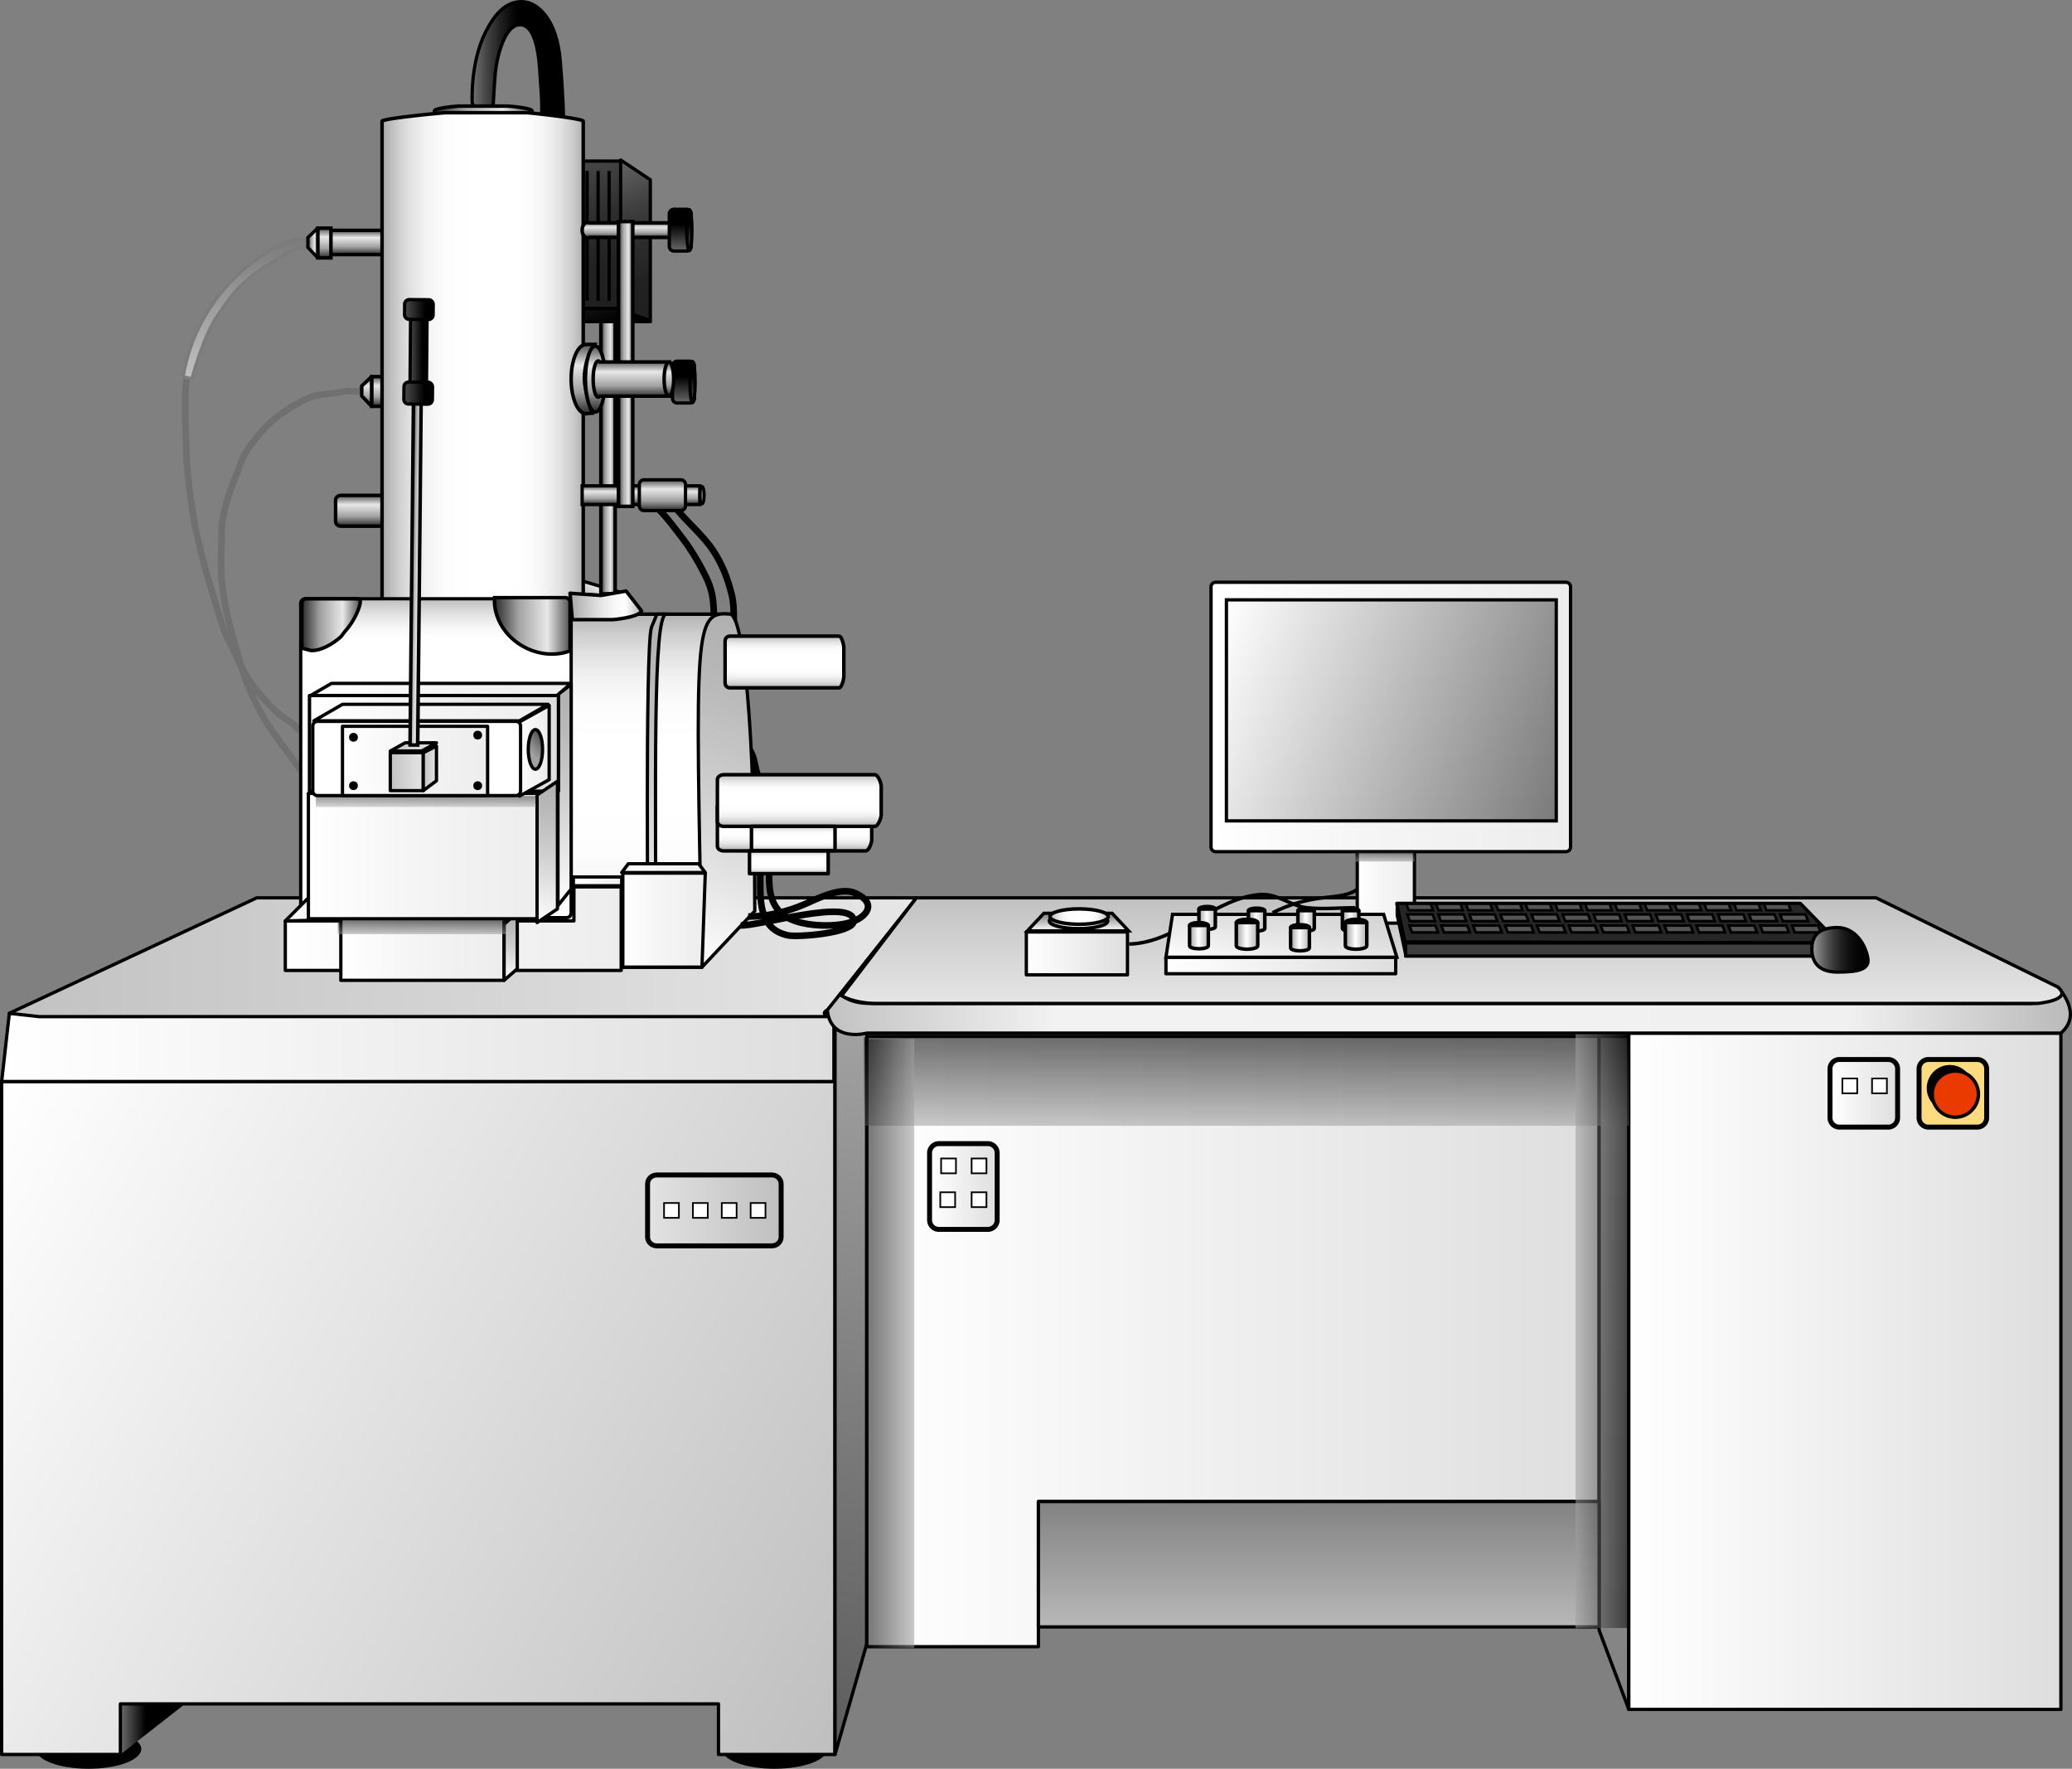 <svg xmlns="http://www.w3.org/2000/svg" width="541.071" height="461.797" viewBox="0 0 541.071 461.797" xml:space="preserve"><rect x="0" y="0" width="541.071" height="461.797" fill="#808080" stroke="none"/><path fill="none" stroke="#000" stroke-width="1.723" stroke-miterlimit="10" d="M193.94 179.58c-.001 6.52-1.43 10.959 1.959 16.399 1.303 2.093 1.148 4.41 2.06 6.569"/><linearGradient id="a" gradientUnits="userSpaceOnUse" x1="155.511" y1="167.96" x2="179.369" y2="167.96" gradientTransform="translate(-32.232 -151.595)"><stop offset="0" stop-color="#737373"/><stop offset=".171" stop-color="#414141"/><stop offset=".321" stop-color="#1e1e1e"/><stop offset=".443" stop-color="#080808"/><stop offset=".521"/></linearGradient><path fill="url(#a)" stroke="#000" stroke-width=".861" stroke-miterlimit="10" d="M123.308 26.844s-.573-10.335 3.445-18.374c2.297-4.593 5.168-8.04 9.474-8.04 4.307 0 9.187 4.88 10.048 15.217.86 10.336.86 14.929.86 14.929v1.723l-6.028-.861s.86 0 0-10.623c-.191-2.36-.287-14.067-5.168-14.355-4.31-.253-6.316 9.187-6.603 12.632-.287 3.445-.574 8.9-.574 8.9h-4.881z"/><path fill="none" stroke="#707070" stroke-width="1.723" stroke-linecap="round" stroke-linejoin="round" stroke-miterlimit="10" d="M78.235 200.824c-1.148-2.01-7.195-9.542-9.036-12.845-2.211-3.971-4.32-7.96-5.671-12.396-2.437-7.992-5.025-16.396-5.677-24.7-.274-3.497.008-7.123 0-10.635-.01-3.921.457-5.968 1.436-9.476.91-3.266 1.723-4.88 3.669-10.068 1.22-3.253 3.785-6.277 6.157-8.95 2.232-2.514 8.26-6.82 12.572-8.255 1.886-.628 5.549-.69 7.46-1.148 2.247-.541 3.158 0 4.594-.288"/><g transform="translate(-32.232 -151.595)"><linearGradient id="b" gradientUnits="userSpaceOnUse" x1="130.994" y1="257.678" x2="130.994" y2="249.926"><stop offset=".025" stop-color="#333"/><stop offset=".313" stop-color="#a1a1a1"/><stop offset=".699" stop-color="#e8e8e8"/><stop offset="1" stop-color="#525252"/></linearGradient><path fill="url(#b)" stroke="#000" stroke-width=".921" stroke-miterlimit="10" d="M129.271 249.926h3.445v7.752h-3.445z"/><linearGradient id="c" gradientUnits="userSpaceOnUse" x1="127.981" y1="257.678" x2="127.981" y2="249.926"><stop offset=".025" stop-color="#333"/><stop offset=".313" stop-color="#a1a1a1"/><stop offset=".699" stop-color="#e8e8e8"/><stop offset="1" stop-color="#525252"/></linearGradient><path fill="url(#c)" stroke="#000" stroke-width=".921" stroke-linecap="round" stroke-linejoin="round" stroke-miterlimit="10" d="m126.691 254.952 2.58 2.726v-7.752l-2.58 2.442z"/></g><linearGradient id="d" gradientUnits="userSpaceOnUse" x1="145.708" y1="181.669" x2="171.116" y2="181.669" gradientTransform="translate(-32.232 -151.595)"><stop offset=".025" stop-color="#333"/><stop offset=".313" stop-color="#a1a1a1"/><stop offset=".699" stop-color="#e8e8e8"/><stop offset="1" stop-color="#525252"/></linearGradient><path fill="url(#d)" stroke="#000" stroke-width=".922" stroke-linecap="round" stroke-linejoin="round" stroke-miterlimit="10" d="M138.884 31.222a1.22 1.22 0 0 1-1.221 1.22h-22.966a1.221 1.221 0 0 1-1.221-1.22v-2.295c0-.674 5.715-1.221 6.389-1.221h12.63c.675 0 6.39.547 6.39 1.22v2.296z"/><path fill="none" stroke="#707070" stroke-width="1.723" stroke-linecap="round" stroke-linejoin="round" stroke-miterlimit="10" d="M49.24 96.899c-1.575 3.7-.575 16.838-.575 20.894 0 4.702 1.558 16.412 2.584 21.022 2.018 9.059 2.809 11.299 5.743 21.01 2.549 8.433 2.325 5.9 5.74 13.729 1.466 3.358 5.166 8.322 9.84 12.625 2.013 1.853 3.999 2.33 5.376 4.314"/><linearGradient id="e" gradientUnits="userSpaceOnUse" x1="96.331" y1="250.502" x2="96.331" y2="213.608" gradientTransform="translate(-32.232 -151.595)"><stop offset=".025" stop-color="#bfbfbf"/><stop offset="1" stop-color="#7a7a7a"/></linearGradient><path fill="url(#e)" stroke="#7c7c7b" stroke-width=".861" stroke-linecap="round" stroke-linejoin="round" stroke-miterlimit="10" d="M80.392 62.015s-3.013-.144-7.033 1.866c-4.02 2.01-21.532 11.484-25.552 34.452l2.297.574s3.004-11.167 6.604-16.365c2.584-3.732 5.168-8.325 12.919-13.206 7.75-4.88 7.462-4.307 10.765-4.737z"/><g transform="translate(-32.232 -151.595)"><linearGradient id="f" gradientUnits="userSpaceOnUse" x1="126.831" y1="218.059" x2="126.831" y2="211.742"><stop offset=".025" stop-color="#333"/><stop offset=".313" stop-color="#a1a1a1"/><stop offset=".699" stop-color="#e8e8e8"/><stop offset="1" stop-color="#525252"/></linearGradient><path fill="url(#f)" stroke="#000" stroke-width=".921" stroke-miterlimit="10" d="M117.644 211.742h18.374v6.316h-18.374z"/><linearGradient id="g" gradientUnits="userSpaceOnUse" x1="116.926" y1="218.919" x2="116.926" y2="211.167"><stop offset=".025" stop-color="#333"/><stop offset=".313" stop-color="#a1a1a1"/><stop offset=".699" stop-color="#e8e8e8"/><stop offset="1" stop-color="#525252"/></linearGradient><path fill="url(#g)" stroke="#000" stroke-width=".921" stroke-miterlimit="10" d="M115.204 211.167h3.445v7.751h-3.445z"/><linearGradient id="h" gradientUnits="userSpaceOnUse" x1="112.624" y1="215.043" x2="115.204" y2="215.043"><stop offset=".025" stop-color="#333"/><stop offset=".313" stop-color="#a1a1a1"/><stop offset=".699" stop-color="#e8e8e8"/><stop offset="1" stop-color="#525252"/></linearGradient><path fill="url(#h)" stroke="#000" stroke-width=".861" stroke-linecap="round" stroke-linejoin="round" stroke-miterlimit="10" d="m112.624 216.194 2.58 2.725v-7.752l-2.58 2.443z"/></g><linearGradient id="i" gradientUnits="userSpaceOnUse" x1="126.76" y1="288.971" x2="126.76" y2="280.933" gradientTransform="translate(-32.232 -151.595)"><stop offset=".025" stop-color="#333"/><stop offset=".313" stop-color="#a1a1a1"/><stop offset=".699" stop-color="#e8e8e8"/><stop offset="1" stop-color="#525252"/></linearGradient><path fill="url(#i)" stroke="#000" stroke-width=".921" stroke-miterlimit="10" d="M101.418 136.155c0 .674-.625 1.22-1.396 1.22h-10.99c-.771 0-1.396-.545-1.396-1.22v-5.597c0-.675.625-1.221 1.396-1.221h10.99c.77 0 1.396.546 1.396 1.22z"/><path fill="none" stroke="#000" stroke-width="1.723" stroke-miterlimit="10" d="M171.54 132.496c2.398 2.298 4.808 5.597 6.898 8.319 1.795 2.339 3.462 5.14 4.873 7.758 3.057 5.677 3.044 7.769 3.159 14.642-.222-.362 2.39 8.73 2.296 8.326"/><path fill="none" stroke="#000" stroke-width="1.723" stroke-miterlimit="10" d="M176.134 132.21c3.023 3.982 7.427 7.382 10.262 11.778 2.267 3.515 3.63 7.067 4.666 11.206 1.03 4.125.153 8.175.933 12.028.93 4.597 1.938 8.336 1.938 12.933"/><linearGradient id="j" gradientUnits="userSpaceOnUse" x1="186.697" y1="308.944" x2="189.929" y2="303.346"><stop offset="0" stop-color="#b0b0b0"/><stop offset=".926" stop-color="#fff"/></linearGradient><path fill="url(#j)" stroke="#000" stroke-width=".861" stroke-linecap="round" stroke-linejoin="round" stroke-miterlimit="10" transform="translate(-32.232 -151.595)" d="m195.736 306.699-13.206-3.948.28 3.949 7.185.357z"/><linearGradient id="k" gradientUnits="userSpaceOnUse" x1="189.14" y1="269.662" x2="192.872" y2="269.662" gradientTransform="translate(-32.232 -151.595)"><stop offset=".025" stop-color="#333"/><stop offset=".313" stop-color="#a1a1a1"/><stop offset=".699" stop-color="#e8e8e8"/><stop offset="1" stop-color="#525252"/></linearGradient><path fill="url(#k)" stroke="#000" stroke-width=".928" stroke-miterlimit="10" d="M156.908 81.102h3.732v73.928h-3.732z"/><linearGradient id="l" gradientUnits="userSpaceOnUse" x1="164.474" y1="189.05" x2="181.934" y2="237.023" gradientTransform="translate(-32.232 -151.595)"><stop offset="0" stop-color="#666"/><stop offset=".081" stop-color="#5a5a5a"/><stop offset=".298" stop-color="#404040"/><stop offset=".52" stop-color="#2d2d2d"/><stop offset=".75" stop-color="#222"/><stop offset="1" stop-color="#1f1f1f"/></linearGradient><path fill="url(#l)" stroke="#000" stroke-width=".861" stroke-linecap="round" stroke-linejoin="round" stroke-miterlimit="10" d="M119.583 42.062h42.777V80.82h-42.777z"/><linearGradient id="m" gradientUnits="userSpaceOnUse" x1="190.577" y1="194.727" x2="204.955" y2="234.231"><stop offset="0" stop-color="#666"/><stop offset=".081" stop-color="#5a5a5a"/><stop offset=".298" stop-color="#404040"/><stop offset=".52" stop-color="#2d2d2d"/><stop offset=".75" stop-color="#222"/><stop offset="1" stop-color="#1f1f1f"/></linearGradient><path fill="url(#m)" stroke="#000" stroke-width=".861" stroke-linecap="round" stroke-linejoin="round" stroke-miterlimit="10" transform="translate(-32.232 -151.595)" d="m194.306 193.37 7.751 5.168v36.748l-7.751-2.583z"/><linearGradient id="n" gradientUnits="userSpaceOnUse" x1="173.445" y1="224.25" x2="180.43" y2="243.44"><stop offset="0" stop-color="#666"/><stop offset=".041" stop-color="#5d5d5d"/><stop offset=".221" stop-color="#3c3c3c"/><stop offset=".405" stop-color="#212121"/><stop offset=".593" stop-color="#0f0f0f"/><stop offset=".788" stop-color="#040404"/><stop offset="1"/></linearGradient><path fill="url(#n)" stroke="#000" stroke-width=".861" stroke-linecap="round" stroke-linejoin="round" stroke-miterlimit="10" transform="translate(-32.232 -151.595)" d="M151.816 232.123h41.917l8.326 3.445h-42.491z"/><path d="M158.63 44.64h.861v33.877h-.861zm-2.871 0h.861v33.877h-.861zm-2.871 0h.861v33.877h-.861z"/><ellipse fill="none" stroke="#000" stroke-width=".861" stroke-miterlimit="10" cx="176.973" cy="99.763" rx="1.436" ry="5.025"/><linearGradient id="o" gradientUnits="userSpaceOnUse" x1="197.149" y1="253.369" x2="197.149" y2="249.349" gradientTransform="translate(-32.232 -151.595)"><stop offset=".025" stop-color="#333"/><stop offset=".313" stop-color="#a1a1a1"/><stop offset=".699" stop-color="#e8e8e8"/><stop offset="1" stop-color="#525252"/></linearGradient><path fill="url(#o)" stroke="#000" stroke-width=".861" stroke-miterlimit="10" d="M176.974 97.869h-22.268a1.01 1.01 0 0 0-.458-.115c-.766 0-1.386.9-1.386 2.01 0 1.11.62 2.01 1.386 2.01.16 0 .314-.042.458-.115h22.268z"/><linearGradient id="p" gradientUnits="userSpaceOnUse" x1="210.713" y1="256.814" x2="210.713" y2="245.904" gradientTransform="translate(-32.232 -151.595)"><stop offset="0" stop-color="#696969"/><stop offset=".632"/></linearGradient><path fill="url(#p)" stroke="#000" stroke-width=".861" stroke-miterlimit="10" d="M175.61 103.998c0 .674.547 1.22 1.22 1.22h3.3a1.22 1.22 0 0 0 1.222-1.22V95.53c0-.674-.547-1.221-1.221-1.221h-3.3a1.22 1.22 0 0 0-1.221 1.22z"/><linearGradient id="q" gradientUnits="userSpaceOnUse" x1="213.081" y1="256.707" x2="213.081" y2="246.012" gradientTransform="translate(-32.232 -151.595)"><stop offset="0" stop-color="#696969"/><stop offset=".632"/></linearGradient><ellipse fill="url(#q)" stroke="#000" stroke-width=".861" stroke-miterlimit="10" cx="180.848" cy="99.764" rx=".685" ry="5.348"/><ellipse cx="202.261" cy="456.629" rx="13.781" ry="5.168"/><ellipse cx="23.112" cy="456.629" rx="13.781" ry="5.168"/><linearGradient id="r" gradientUnits="userSpaceOnUse" x1="60.511" y1="602.483" x2="82.044" y2="602.483"><stop offset="0" stop-color="#a1a1a1"/><stop offset=".454"/></linearGradient><path fill="url(#r)" transform="translate(-32.232 -151.595)" d="M60.511 595.306v13.779l3.158.575 18.374-14.354z"/><linearGradient id="s" gradientUnits="userSpaceOnUse" x1="131.999" y1="292.613" x2="184.538" y2="292.613" gradientTransform="translate(-32.232 -151.595)"><stop offset="0" stop-color="#a6a6a6"/><stop offset=".034" stop-color="#b9b9b9"/><stop offset=".092" stop-color="#d2d2d2"/><stop offset=".156" stop-color="#e6e6e6"/><stop offset=".229" stop-color="#f4f4f4"/><stop offset=".319" stop-color="#fdfdfd"/><stop offset=".472" stop-color="#fff"/><stop offset=".644" stop-color="#fff"/><stop offset=".743" stop-color="#fcfcfc"/><stop offset=".818" stop-color="#f2f2f2"/><stop offset=".886" stop-color="#e2e2e2"/><stop offset=".949" stop-color="#cbcbcb"/><stop offset="1" stop-color="#b3b3b3"/></linearGradient><path fill="url(#s)" stroke="#000" stroke-width=".922" stroke-linecap="round" stroke-linejoin="round" stroke-miterlimit="10" d="M152.306 251.302c0 .72-.585 1.307-1.307 1.307h-49.926a1.307 1.307 0 0 1-1.307-1.307V31.655c0-.721 15.87-2.228 16.59-2.228h21.2c.723 0 14.749 1.507 14.749 2.228v219.647z"/><linearGradient id="t" gradientUnits="userSpaceOnUse" x1="21.824" y1="452.729" x2="261.121" y2="590.887"><stop offset="0" stop-color="#fff"/><stop offset="1" stop-color="#bfbfbf"/></linearGradient><path fill="url(#t)" stroke="#000" stroke-width=".861" stroke-linecap="round" stroke-linejoin="round" stroke-miterlimit="10" transform="translate(-32.232 -151.595)" d="M63.669 609.66v-13.207h156.182v13.207h30.432V433.957H32.663V609.66z"/><linearGradient id="u" gradientUnits="userSpaceOnUse" x1="235.664" y1="607.081" x2="268.27" y2="422.165"><stop offset="0" stop-color="#5c5c5c"/><stop offset="1" stop-color="#a1a1a1"/></linearGradient><path fill="url(#u)" stroke="#000" stroke-width=".861" stroke-linecap="round" stroke-linejoin="round" stroke-miterlimit="10" transform="translate(-32.232 -151.595)" d="M258.609 420.462v160.202l-8.326 28.996V420.462z"/><linearGradient id="v" gradientUnits="userSpaceOnUse" x1="258.609" y1="501.855" x2="449.816" y2="501.855"><stop offset="0" stop-color="#fff"/><stop offset="1" stop-color="#dedede"/></linearGradient><path fill="url(#v)" stroke="#000" stroke-width=".861" stroke-linecap="round" stroke-linejoin="round" stroke-miterlimit="10" transform="translate(-32.232 -151.595)" d="M449.816 422.185v121.443h-146.42v37.897h-44.787v-159.34z"/><linearGradient id="w" gradientUnits="userSpaceOnUse" x1="438.785" y1="594.579" x2="468.832" y2="424.172"><stop offset="0" stop-color="#828282"/><stop offset="1" stop-color="#a1a1a1"/></linearGradient><path fill="url(#w)" stroke="#000" stroke-width=".861" stroke-linecap="round" stroke-linejoin="round" stroke-miterlimit="10" transform="translate(-32.232 -151.595)" d="M449.816 422.185v155.033l7.752 20.672V422.185z"/><linearGradient id="x" gradientUnits="userSpaceOnUse" x1="376.606" y1="576.357" x2="376.606" y2="543.628" gradientTransform="translate(-32.232 -151.595)"><stop offset="0" stop-color="#b8b8b8"/><stop offset="1" stop-color="#828282"/></linearGradient><path fill="url(#x)" stroke="#000" stroke-width=".861" stroke-linecap="round" stroke-linejoin="round" stroke-miterlimit="10" d="M271.164 392.033h146.42v32.729h-146.42z"/><linearGradient id="y" gradientUnits="userSpaceOnUse" x1="457.568" y1="509.607" x2="570.398" y2="509.607" gradientTransform="translate(-32.232 -151.595)"><stop offset="0" stop-color="#fff"/><stop offset="1" stop-color="#dedede"/></linearGradient><path fill="url(#y)" stroke="#000" stroke-width=".861" stroke-linecap="round" stroke-linejoin="round" stroke-miterlimit="10" d="M425.336 269.728h112.83v176.567h-112.83z"/><linearGradient id="z" gradientUnits="userSpaceOnUse" x1="32.663" y1="425.056" x2="249.996" y2="425.056"><stop offset="0" stop-color="#fff"/><stop offset="1" stop-color="#dedede"/></linearGradient><path fill="url(#z)" stroke="#000" stroke-width=".861" stroke-linecap="round" stroke-linejoin="round" stroke-miterlimit="10" transform="translate(-32.232 -151.595)" d="M249.996 416.156v17.801H32.663l2.009-17.801z"/><linearGradient id="A" gradientUnits="userSpaceOnUse" x1="34.672" y1="401.514" x2="271.529" y2="401.514" gradientTransform="translate(-32.232 -151.595)"><stop offset="0" stop-color="#c2c2c2"/><stop offset="1" stop-color="#e6e6e6"/></linearGradient><path fill="url(#A)" stroke="#000" stroke-width=".861" stroke-linecap="round" stroke-linejoin="round" stroke-miterlimit="10" d="m2.44 264.56 64.597-30.145h172.259l-19.81 24.978s-1.723 3.445-3.445 4.307c-1.723.86 0 1.723 0 1.723H10.19z"/><linearGradient id="B" gradientUnits="userSpaceOnUse" x1="248.274" y1="415.476" x2="572.872" y2="415.476" gradientTransform="translate(-32.232 -151.595)"><stop offset="0" stop-color="#c2c2c2"/><stop offset=".184" stop-color="#f2f2f2"/><stop offset=".822" stop-color="#f0f0f0"/><stop offset="1" stop-color="#bababa"/></linearGradient><path fill="url(#B)" stroke="#000" stroke-width=".861" stroke-linecap="round" stroke-linejoin="round" stroke-miterlimit="10" d="M219.487 259.393s1.723 2.584 7.752 2.584h303.176s11.197-.861 6.89-4.307c0 0 6.892 6.89.862 12.058h-311.79s-9.474 2.584-10.335-6.028z"/><linearGradient id="C" gradientUnits="userSpaceOnUse" x1="411.332" y1="386.011" x2="411.332" y2="413.572" gradientTransform="translate(-32.232 -151.595)"><stop offset="0" stop-color="#c2c2c2"/><stop offset="1" stop-color="#e6e6e6"/></linearGradient><path fill="url(#C)" stroke="#000" stroke-width=".861" stroke-linecap="round" stroke-linejoin="round" stroke-miterlimit="10" d="M537.305 257.67c4.307 3.446-5.168 4.308-5.168 4.308H228.96c-6.03 0-9.19-2.01-9.19-2.01l19.525-25.552h250.637z"/><linearGradient id="D" gradientUnits="userSpaceOnUse" x1="166.956" y1="404.098" x2="166.956" y2="311.939" gradientTransform="translate(-32.232 -151.595)"><stop offset="0" stop-color="#a6a6a6"/><stop offset=".034" stop-color="#b9b9b9"/><stop offset=".092" stop-color="#d2d2d2"/><stop offset=".156" stop-color="#e6e6e6"/><stop offset=".229" stop-color="#f4f4f4"/><stop offset=".319" stop-color="#fdfdfd"/><stop offset=".472" stop-color="#fff"/><stop offset=".644" stop-color="#fff"/><stop offset=".743" stop-color="#fcfcfc"/><stop offset=".818" stop-color="#f2f2f2"/><stop offset=".886" stop-color="#e2e2e2"/><stop offset=".949" stop-color="#cbcbcb"/><stop offset="1" stop-color="#b3b3b3"/></linearGradient><path fill="url(#D)" stroke="#000" stroke-width=".922" stroke-linecap="round" stroke-linejoin="round" stroke-miterlimit="10" d="M190.634 160.344H84.843s-4.593 4.02-6.028 20.097v72.061h104.498s1.44-68.33 4.025-79.813c2.583-11.483 3.296-12.345 3.296-12.345z"/><linearGradient id="E" gradientUnits="userSpaceOnUse" x1="146.07" y1="391.18" x2="146.07" y2="307.921" gradientTransform="translate(-32.232 -151.595)"><stop offset="0" stop-color="#fff"/><stop offset=".877" stop-color="#fff"/><stop offset=".904" stop-color="#f9f9f9"/><stop offset=".939" stop-color="#e9e9e9"/><stop offset=".979" stop-color="#cecece"/><stop offset="1" stop-color="#bdbdbd"/></linearGradient><path fill="url(#E)" stroke="#000" stroke-width=".861" stroke-linecap="round" stroke-linejoin="round" stroke-miterlimit="10" d="M149.15 238.364a1.22 1.22 0 0 1-1.22 1.22H79.745a1.221 1.221 0 0 1-1.221-1.22v-80.817a1.22 1.22 0 0 1 1.22-1.221h68.186c.674 0 1.22.547 1.22 1.22z"/><linearGradient id="F" gradientUnits="userSpaceOnUse" x1="205.456" y1="400.426" x2="235.939" y2="316.674" gradientTransform="translate(-32.232 -151.595)"><stop offset="0" stop-color="#fff"/><stop offset=".127" stop-color="#f1f1f1"/><stop offset=".499" stop-color="#cecece"/><stop offset=".804" stop-color="#b8b8b8"/><stop offset="1" stop-color="#b0b0b0"/></linearGradient><path fill="url(#F)" stroke="#000" stroke-width=".861" stroke-linecap="round" stroke-linejoin="round" stroke-miterlimit="10" d="M197.093 237.86c0-47.567-2.907-77.193-6.46-77.516-9.474-.861-9.043 3.876-7.32 92.159z"/><linearGradient id="G" gradientUnits="userSpaceOnUse" x1="106.734" y1="394.05" x2="194.447" y2="394.05"><stop offset="0" stop-color="#fff"/><stop offset=".437" stop-color="#f5f5f5"/><stop offset="1" stop-color="#ededed"/></linearGradient><path fill="url(#G)" stroke="#000" stroke-width=".861" stroke-linecap="round" stroke-linejoin="round" stroke-miterlimit="10" transform="translate(-32.232 -151.595)" d="M106.734 392.04v12.92h87.713v-21.819h-12.345v8.899z"/><linearGradient id="H" gradientUnits="userSpaceOnUse" x1="195.327" y1="402.439" x2="211.132" y2="312.806" gradientTransform="translate(-32.232 -151.595)"><stop offset="0" stop-color="#fff"/><stop offset=".127" stop-color="#f1f1f1"/><stop offset=".499" stop-color="#cecece"/><stop offset=".804" stop-color="#b8b8b8"/><stop offset="1" stop-color="#b0b0b0"/></linearGradient><path fill="url(#H)" stroke="#000" stroke-width=".861" stroke-linecap="round" stroke-linejoin="round" stroke-miterlimit="10" d="M173.982 160.344c-3.567 0-2.722 44.017-2.722 91.585h-2.01s-.86-82.398.862-88.14l1.435-3.445z"/><linearGradient id="I" gradientUnits="userSpaceOnUse" x1="237.083" y1="331.176" x2="237.083" y2="317.682" gradientTransform="translate(-32.232 -151.595)"><stop offset="0" stop-color="#a6a6a6"/><stop offset=".034" stop-color="#b9b9b9"/><stop offset=".092" stop-color="#d2d2d2"/><stop offset=".156" stop-color="#e6e6e6"/><stop offset=".229" stop-color="#f4f4f4"/><stop offset=".319" stop-color="#fdfdfd"/><stop offset=".472" stop-color="#fff"/><stop offset=".644" stop-color="#fff"/><stop offset=".743" stop-color="#fcfcfc"/><stop offset=".818" stop-color="#f2f2f2"/><stop offset=".886" stop-color="#e2e2e2"/><stop offset=".949" stop-color="#cbcbcb"/><stop offset="1" stop-color="#b3b3b3"/></linearGradient><path fill="url(#I)" stroke="#000" stroke-width=".922" stroke-linecap="round" stroke-linejoin="round" stroke-miterlimit="10" d="M220.354 176.583c0 .704-.546 2.998-1.221 2.998h-28.565c-.674 0-1.221-.571-1.221-1.275v-10.943c0-.704.546-1.275 1.22-1.275h28.566c.674 0 1.22 2.294 1.22 2.998z"/><path fill="none" stroke="#000" stroke-width="1.723" stroke-miterlimit="10" d="M198.534 228.1c.02 6.508-.706 14.402 7.227 16.107 2.514.54 17.183-.588 17.167-3.742-.033-6.19-25.354 1.52-29.562 1.129"/><path fill="none" stroke="#000" stroke-width="1.723" stroke-miterlimit="10" d="M200.83 227.813c0 4.559.192 9.006 4.728 11.708 3.877 2.31 11.92 2.676 16.51 1.296 4.016-1.207 7.313-4.855 1.352-7.603-3.84-1.77-9.75 1.315-13.135 2.794-4.656 2.035-9.8 3.288-14.91 3.288"/><path fill="none" stroke="#000" stroke-width=".921" stroke-miterlimit="10" d="M332.317 238.292c4.419-2.157 8.254-3.261 12.82-3.854 3.21-.417 8.504-.448 10.435-3.468"/><linearGradient id="J" gradientUnits="userSpaceOnUse" x1="300.241" y1="400.513" x2="326.654" y2="400.513" gradientTransform="translate(-32.232 -151.595)"><stop offset="0" stop-color="#fff"/><stop offset="1" stop-color="#dedede"/></linearGradient><path fill="url(#J)" stroke="#000" stroke-width=".861" stroke-linecap="round" stroke-linejoin="round" stroke-miterlimit="10" d="M268.009 243.319h26.413v11.197h-26.413z"/><linearGradient id="K" gradientUnits="userSpaceOnUse" x1="313.734" y1="394.627" x2="313.734" y2="390.033"><stop offset="0" stop-color="#fff"/><stop offset="1" stop-color="#7a7a7a"/></linearGradient><path fill="url(#K)" stroke="#000" stroke-width=".861" stroke-miterlimit="10" transform="translate(-32.232 -151.595)" d="M304.835 390.033h17.8l4.306 4.594h-26.413z"/><linearGradient id="L" gradientUnits="userSpaceOnUse" x1="306.271" y1="392.043" x2="321.486" y2="392.043" gradientTransform="translate(-32.232 -151.595)"><stop offset="0" stop-color="#a6a6a6"/><stop offset=".034" stop-color="#b9b9b9"/><stop offset=".092" stop-color="#d2d2d2"/><stop offset=".156" stop-color="#e6e6e6"/><stop offset=".229" stop-color="#f4f4f4"/><stop offset=".319" stop-color="#fdfdfd"/><stop offset=".472" stop-color="#fff"/><stop offset=".644" stop-color="#fff"/><stop offset=".743" stop-color="#fcfcfc"/><stop offset=".818" stop-color="#f2f2f2"/><stop offset=".886" stop-color="#e2e2e2"/><stop offset=".949" stop-color="#cbcbcb"/><stop offset="1" stop-color="#b3b3b3"/></linearGradient><ellipse fill="url(#L)" stroke="#000" stroke-width=".922" stroke-linecap="round" stroke-linejoin="round" stroke-miterlimit="10" cx="281.646" cy="240.449" rx="7.608" ry="2.009"/><linearGradient id="M" gradientUnits="userSpaceOnUse" x1="306.414" y1="390.895" x2="321.631" y2="390.895" gradientTransform="translate(-32.232 -151.595)"><stop offset="0" stop-color="#a6a6a6"/><stop offset=".034" stop-color="#b9b9b9"/><stop offset=".092" stop-color="#d2d2d2"/><stop offset=".156" stop-color="#e6e6e6"/><stop offset=".229" stop-color="#f4f4f4"/><stop offset=".319" stop-color="#fdfdfd"/><stop offset=".472" stop-color="#fff"/><stop offset=".644" stop-color="#fff"/><stop offset=".743" stop-color="#fcfcfc"/><stop offset=".818" stop-color="#f2f2f2"/><stop offset=".886" stop-color="#e2e2e2"/><stop offset=".949" stop-color="#cbcbcb"/><stop offset="1" stop-color="#b3b3b3"/></linearGradient><ellipse fill="url(#M)" stroke="#000" stroke-width=".922" stroke-linecap="round" stroke-linejoin="round" stroke-miterlimit="10" cx="281.79" cy="239.301" rx="7.608" ry="2.009"/><linearGradient id="N" gradientUnits="userSpaceOnUse" x1="206.933" y1="211.683" x2="209.804" y2="211.683" gradientTransform="translate(-32.232 -151.595)"><stop offset="0" stop-color="#696969"/><stop offset=".632"/></linearGradient><ellipse fill="url(#N)" stroke="#000" stroke-width=".861" stroke-miterlimit="10" cx="176.136" cy="60.088" rx="1.436" ry="5.025"/><linearGradient id="O" gradientUnits="userSpaceOnUse" x1="196.312" y1="213.693" x2="196.312" y2="209.673" gradientTransform="translate(-32.232 -151.595)"><stop offset=".025" stop-color="#333"/><stop offset=".313" stop-color="#a1a1a1"/><stop offset=".699" stop-color="#e8e8e8"/><stop offset="1" stop-color="#525252"/></linearGradient><path fill="url(#O)" stroke="#000" stroke-width=".921" stroke-miterlimit="10" d="M176.136 58.193h-22.268a1.01 1.01 0 0 0-.458-.115c-.766 0-1.386.9-1.386 2.01 0 1.11.62 2.01 1.386 2.01.16 0 .315-.042.458-.115h22.268z"/><linearGradient id="P" gradientUnits="userSpaceOnUse" x1="209.875" y1="217.138" x2="209.875" y2="206.228" gradientTransform="translate(-32.232 -151.595)"><stop offset="0" stop-color="#696969"/><stop offset=".632"/></linearGradient><path fill="url(#P)" stroke="#000" stroke-width=".861" stroke-miterlimit="10" d="M174.773 64.322a1.22 1.22 0 0 0 1.22 1.22h3.3a1.22 1.22 0 0 0 1.222-1.22v-8.468c0-.674-.547-1.221-1.221-1.221h-3.3c-.674 0-1.221.547-1.221 1.22z"/><linearGradient id="Q" gradientUnits="userSpaceOnUse" x1="212.243" y1="217.03" x2="212.243" y2="206.336" gradientTransform="translate(-32.232 -151.595)"><stop offset="0" stop-color="#696969"/><stop offset=".632"/></linearGradient><ellipse fill="url(#Q)" stroke="#000" stroke-width=".861" stroke-miterlimit="10" cx="180.011" cy="60.088" rx=".685" ry="5.347"/><linearGradient id="R" gradientUnits="userSpaceOnUse" x1="199.614" y1="283.322" x2="199.614" y2="278.441" gradientTransform="translate(-32.232 -151.595)"><stop offset=".025" stop-color="#333"/><stop offset=".313" stop-color="#a1a1a1"/><stop offset=".699" stop-color="#e8e8e8"/><stop offset="1" stop-color="#525252"/></linearGradient><path fill="url(#R)" stroke="#000" stroke-width=".861" stroke-miterlimit="10" d="M152.022 126.846h30.72v4.881h-30.72z"/><linearGradient id="S" gradientUnits="userSpaceOnUse" x1="386.661" y1="383.139" x2="401.59" y2="383.139" gradientTransform="translate(-32.232 -151.595)"><stop offset="0" stop-color="#fff"/><stop offset=".437" stop-color="#f5f5f5"/><stop offset="1" stop-color="#ededed"/></linearGradient><path fill="url(#S)" stroke="#000" stroke-width=".861" stroke-miterlimit="10" d="M354.429 222.07h14.929v18.948h-14.929z"/><ellipse fill="none" stroke="#000" stroke-width=".776" stroke-miterlimit="10" cx="183.316" cy="129.286" rx=".583" ry="2.297"/><linearGradient id="T" gradientUnits="userSpaceOnUse" x1="193.734" y1="246.622" x2="197.466" y2="246.622" gradientTransform="translate(-32.232 -151.595)"><stop offset=".025" stop-color="#333"/><stop offset=".313" stop-color="#a1a1a1"/><stop offset=".699" stop-color="#e8e8e8"/><stop offset="1" stop-color="#525252"/></linearGradient><path fill="url(#T)" stroke="#000" stroke-width=".931" stroke-miterlimit="10" d="M161.502 57.847h3.732v74.359h-3.732z"/><g transform="translate(-32.232 -151.595)"><linearGradient id="U" gradientUnits="userSpaceOnUse" x1="184.395" y1="259.606" x2="184.395" y2="241.519"><stop offset=".025" stop-color="#333"/><stop offset=".313" stop-color="#a1a1a1"/><stop offset=".699" stop-color="#e8e8e8"/><stop offset="1" stop-color="#525252"/></linearGradient><path fill="url(#U)" stroke="#000" stroke-width=".921" stroke-miterlimit="10" d="M185.257 259.606c-2.141 0-3.876-4.049-3.876-9.044s1.735-9.043 3.876-9.043h2.153s-2.577 3.81-2.583 8.757c-.005 3.732 2.009 9.187 2.009 9.187z"/><linearGradient id="V" gradientUnits="userSpaceOnUse" x1="187.697" y1="259.175" x2="187.697" y2="241.949"><stop offset=".025" stop-color="#333"/><stop offset=".313" stop-color="#a1a1a1"/><stop offset=".699" stop-color="#e8e8e8"/><stop offset="1" stop-color="#525252"/></linearGradient><ellipse fill="url(#V)" stroke="#000" stroke-width=".921" stroke-miterlimit="10" cx="187.697" cy="250.562" rx="2.584" ry="8.613"/><linearGradient id="W" gradientUnits="userSpaceOnUse" x1="197.085" y1="255.3" x2="197.085" y2="245.825"><stop offset=".025" stop-color="#333"/><stop offset=".313" stop-color="#a1a1a1"/><stop offset=".699" stop-color="#e8e8e8"/><stop offset="1" stop-color="#525252"/></linearGradient><path fill="url(#W)" stroke="#000" stroke-width=".921" stroke-miterlimit="10" d="M207.047 246.096H188.89c-.138-.172-.285-.271-.439-.271-.734 0-1.329 2.121-1.329 4.736 0 2.617.595 4.738 1.329 4.738.154 0 .301-.099.439-.271h18.157z"/><linearGradient id="X" gradientUnits="userSpaceOnUse" x1="206.904" y1="255.003" x2="206.904" y2="246.121"><stop offset=".025" stop-color="#333"/><stop offset=".313" stop-color="#a1a1a1"/><stop offset=".699" stop-color="#e8e8e8"/><stop offset="1" stop-color="#525252"/></linearGradient><ellipse fill="url(#X)" stroke="#000" stroke-width=".921" stroke-miterlimit="10" cx="206.904" cy="250.562" rx="1.245" ry="4.442"/></g><linearGradient id="Y" gradientUnits="userSpaceOnUse" x1="181.094" y1="309.642" x2="199.756" y2="309.642" gradientTransform="translate(-32.232 -151.595)"><stop offset="0" stop-color="#a6a6a6"/><stop offset=".197" stop-color="#c5c5c5"/><stop offset=".434" stop-color="#e5e5e5"/><stop offset=".635" stop-color="#f8f8f8"/><stop offset=".773" stop-color="#fff"/><stop offset="1" stop-color="#b3b3b3"/></linearGradient><path fill="url(#Y)" stroke="#000" stroke-width=".922" stroke-linecap="round" stroke-linejoin="round" stroke-miterlimit="10" d="m163.504 154.315-6.596 1.146-8.046-.572.575 6.89h10.623s6.89-.574 7.465-2.297z"/><linearGradient id="Z" gradientUnits="userSpaceOnUse" x1="111.043" y1="314.676" x2="126.306" y2="314.676" gradientTransform="translate(-32.232 -151.595)"><stop offset=".025" stop-color="#333"/><stop offset=".313" stop-color="#a1a1a1"/><stop offset=".699" stop-color="#e8e8e8"/><stop offset="1" stop-color="#525252"/></linearGradient><path fill="url(#Z)" stroke="#000" stroke-width=".921" stroke-miterlimit="10" d="M78.81 157.547v11.668l2.295.604c3.446.288 7.625-3.2 8.039-3.732l.86-1.148c3.159-3.445 4.487-7.851 3.954-8.265l-.447-.347H80.03a1.22 1.22 0 0 0-1.22 1.22z"/><linearGradient id="aa" gradientUnits="userSpaceOnUse" x1="161.35" y1="314.998" x2="181.096" y2="314.998" gradientTransform="translate(-32.232 -151.595)"><stop offset=".025" stop-color="#333"/><stop offset=".313" stop-color="#a1a1a1"/><stop offset=".699" stop-color="#e8e8e8"/><stop offset="1" stop-color="#525252"/></linearGradient><path fill="url(#aa)" stroke="#000" stroke-width=".921" stroke-miterlimit="10" d="M148.864 157.259c0-.674-.547-1.221-1.221-1.221h-18.497c-.355 5.022 2.656 10.28 7.97 13.007 3.91 2.006 8.206 2.202 11.748.89z"/><linearGradient id="ab" gradientUnits="userSpaceOnUse" x1="201.333" y1="467.618" x2="236.216" y2="467.618" gradientTransform="translate(-32.232 -151.595)"><stop offset="0" stop-color="#e3e3e3"/><stop offset="1" stop-color="#bfbfbf"/></linearGradient><path fill="url(#ab)" stroke="#000" stroke-width="1.292" stroke-linecap="round" stroke-linejoin="round" stroke-miterlimit="10" d="M203.984 322.949c0 1.289-1.093 2.332-2.441 2.332h-30c-1.348 0-2.441-1.043-2.441-2.332v-13.852c0-1.29 1.093-2.334 2.44-2.334h30c1.349 0 2.442 1.045 2.442 2.334z"/><linearGradient id="ac" gradientUnits="userSpaceOnUse" x1="274.974" y1="461.373" x2="292.63" y2="461.373" gradientTransform="translate(-32.232 -151.595)"><stop offset="0" stop-color="#fff"/><stop offset="1" stop-color="#dedede"/></linearGradient><path fill="url(#ac)" stroke="#000" stroke-width="1.292" stroke-linecap="round" stroke-linejoin="round" stroke-miterlimit="10" d="M260.398 318.533a2.44 2.44 0 0 1-2.441 2.44h-12.774a2.44 2.44 0 0 1-2.441-2.44v-17.51a2.441 2.441 0 0 1 2.44-2.441h12.775a2.441 2.441 0 0 1 2.44 2.44z"/><linearGradient id="ad" gradientUnits="userSpaceOnUse" x1="510.107" y1="437.043" x2="527.764" y2="437.043" gradientTransform="translate(-32.232 -151.595)"><stop offset="0" stop-color="#fff"/><stop offset="1" stop-color="#dedede"/></linearGradient><path fill="url(#ad)" stroke="#000" stroke-width="1.292" stroke-linecap="round" stroke-linejoin="round" stroke-miterlimit="10" d="M495.532 291.834a2.441 2.441 0 0 1-2.441 2.44h-12.773a2.442 2.442 0 0 1-2.442-2.44V279.06a2.442 2.442 0 0 1 2.442-2.441h12.772a2.441 2.441 0 0 1 2.44 2.44v12.774z"/><path fill="#ffdb7f" stroke="#000" stroke-width="1.292" stroke-linecap="round" stroke-linejoin="round" stroke-miterlimit="10" d="M518.788 291.834a2.442 2.442 0 0 1-2.442 2.44h-12.772a2.442 2.442 0 0 1-2.442-2.44V279.06a2.442 2.442 0 0 1 2.442-2.441h12.772a2.442 2.442 0 0 1 2.442 2.44z"/><path fill="#fff" stroke="#000" stroke-width=".431" stroke-miterlimit="10" d="M173.408 314.086h3.876v3.875h-3.876zm7.536 0h3.876v3.875h-3.876zm7.536 0h3.875v3.875h-3.875z"/><linearGradient id="ae" gradientUnits="userSpaceOnUse" x1="348.477" y1="338.782" x2="442.358" y2="338.782" gradientTransform="translate(-32.232 -151.595)"><stop offset="0" stop-color="#fff"/><stop offset=".437" stop-color="#f5f5f5"/><stop offset="1" stop-color="#ededed"/></linearGradient><path fill="url(#ae)" stroke="#000" stroke-width=".861" stroke-miterlimit="10" d="M410.126 221.136a1.22 1.22 0 0 1-1.221 1.22h-91.44a1.221 1.221 0 0 1-1.221-1.22v-67.898a1.22 1.22 0 0 1 1.22-1.221h91.44a1.22 1.22 0 0 1 1.222 1.22z"/><linearGradient id="af" gradientUnits="userSpaceOnUse" x1="348.261" y1="319.844" x2="442.862" y2="354.276" gradientTransform="translate(-32.232 -151.595)"><stop offset="0" stop-color="#fff"/><stop offset="1" stop-color="#7a7a7a"/></linearGradient><path fill="url(#af)" stroke="#000" stroke-width=".861" stroke-miterlimit="10" d="M320.264 156.611h86.13v57.707h-86.13z"/><path fill="#fff" stroke="#000" stroke-width=".431" stroke-miterlimit="10" d="M196.017 314.086h3.876v3.875h-3.876zm49.739-11.629h3.876v3.877h-3.876zm7.968 0h3.875v3.877h-3.875zm0 8.828h3.875v3.877h-3.875zm227.382-29.714h3.875v3.877h-3.875zm7.751 0h3.876v3.877h-3.876zm-243.316 29.714h3.876v3.877h-3.876z"/><path fill="none" stroke="#000" stroke-width=".921" stroke-miterlimit="10" d="M294.85 246.473c12.396-.276 22.833-12.315 34.452-12.92 4.46-.23 7.704 2.996 12.058 3.456 4.056.428 8.407-.01 12.489-.01"/><linearGradient id="ag" gradientUnits="userSpaceOnUse" x1="106.734" y1="389.169" x2="125.682" y2="389.169"><stop offset="0" stop-color="#fff"/><stop offset="1" stop-color="#dedede"/></linearGradient><path fill="url(#ag)" stroke="#000" stroke-width=".861" stroke-linecap="round" stroke-linejoin="round" stroke-miterlimit="10" transform="translate(-32.232 -151.595)" d="M112.477 386.298h13.205l-5.229 5.39-13.719.352 1.443-1.44z"/><circle fill="none" stroke="#000" stroke-width=".921" stroke-linecap="round" stroke-linejoin="round" stroke-miterlimit="10" cx="108.595" cy="199.102" r="7.106"/><linearGradient id="ah" gradientUnits="userSpaceOnUse" x1="205.212" y1="284.901" x2="205.212" y2="276.862" gradientTransform="translate(-32.232 -151.595)"><stop offset=".025" stop-color="#333"/><stop offset=".313" stop-color="#a1a1a1"/><stop offset=".699" stop-color="#e8e8e8"/><stop offset="1" stop-color="#525252"/></linearGradient><path fill="url(#ah)" stroke="#000" stroke-width=".861" stroke-miterlimit="10" d="M179.009 132.085a1.22 1.22 0 0 1-1.221 1.22h-9.616a1.221 1.221 0 0 1-1.221-1.22v-5.597a1.22 1.22 0 0 1 1.22-1.221h9.617a1.22 1.22 0 0 1 1.22 1.22z"/><linearGradient id="ai" gradientUnits="userSpaceOnUse" x1="357.735" y1="445.517" x2="357.735" y2="422.263" gradientTransform="translate(-32.232 -151.595)"><stop offset="0" stop-color="#a1a1a1"/><stop offset="1"/></linearGradient><path opacity=".56" fill="url(#ai)" d="M225.598 270.668h199.811v23.254H225.598z"/><linearGradient id="aj" gradientUnits="userSpaceOnUse" x1="393.873" y1="376.522" x2="393.873" y2="373.614" gradientTransform="translate(-32.232 -151.595)"><stop offset="0" stop-color="#a1a1a1"/><stop offset="1"/></linearGradient><path opacity=".56" fill="url(#aj)" d="M353.931 222.019h15.421v2.907h-15.421z"/><linearGradient id="ak" gradientUnits="userSpaceOnUse" x1="409.961" y1="261.61" x2="409.961" y2="248.691" gradientTransform="rotate(-90 368.925 391.799)"><stop offset="0" stop-color="#a1a1a1"/><stop offset="1"/></linearGradient><path opacity=".56" fill="url(#ak)" d="M225.819 271.313h12.918v158.902h-12.918z"/><linearGradient id="al" gradientUnits="userSpaceOnUse" x1="699.489" y1="492.682" x2="699.489" y2="478.472" gradientTransform="rotate(90 628.036 276.075)"><stop offset="0" stop-color="#a1a1a1"/><stop offset="1"/></linearGradient><path opacity=".56" fill="url(#al)" d="M411.429 270.016h14.21v155.025h-14.21z"/><path fill="#262626" stroke="#000" stroke-width=".861" stroke-linecap="round" stroke-linejoin="round" stroke-miterlimit="10" d="M364.759 235.85h105.364l10.049 10.336-113.403-.287z"/><path fill="#3e3e3e" stroke="#000" stroke-width=".861" stroke-linecap="round" stroke-linejoin="round" stroke-miterlimit="10" d="M367.056 246.187h113.116v3.444H367.056z"/><path d="M368.06 241.636h6.786l.679 1.81h-6.786zm8.326 0h6.786l.679 1.81h-6.786zm8.326 0h6.786l.679 1.81h-6.786zm8.327 0h6.786l.678 1.81h-6.786zm8.326 0h6.786l.679 1.81h-6.787zm8.325 0h6.787l.679 1.81h-6.786zm8.327 0h6.786l.679 1.81h-6.786zm8.326 0h6.786l.679 1.81h-6.786zm8.326 0h6.787l.678 1.81h-6.786zm8.327 0h6.786l.678 1.81h-6.786zm8.326 0h6.786l.679 1.81H452zm8.326 0h6.786l.679 1.81h-6.786zm8.326 0h6.786l.679 1.81h-6.786z" fill="#545454" stroke="#000" stroke-width=".679" stroke-miterlimit="10"/><path d="M367.237 235.973h6.343l.635 1.693h-6.343zm7.783 0h6.345l.633 1.693h-6.343zm7.783 0h6.345l.634 1.693h-6.344zm7.784 0h6.344l.634 1.693h-6.344zm7.783 0h6.344l.634 1.693h-6.344zm7.784 0h6.343l.634 1.693h-6.342zm7.782 0h6.345l.633 1.693h-6.343zm7.784 0h6.344l.634 1.693h-6.343zm7.782 0h6.345l.634 1.693h-6.344zm7.785 0h6.343l.634 1.693h-6.343zm7.783 0h6.344l.633 1.693h-6.343zm7.783 0h6.344l.633 1.693h-6.342zm7.783 0h6.344l.634 1.693h-6.343z" fill="#545454" stroke="#000" stroke-width=".634" stroke-miterlimit="10"/><path d="M367.487 238.73h6.613l.66 1.764h-6.612zm8.113 0h6.614l.662 1.764h-6.613zm8.116 0h6.614l.66 1.764h-6.613zm8.114 0h6.614l.662 1.764h-6.614zm8.115 0h6.613l.662 1.764h-6.614zm8.114 0h6.614l.66 1.764h-6.613zm8.114 0h6.615l.66 1.764h-6.613zm8.116 0h6.613l.66 1.764h-6.612zm8.114 0h6.613l.66 1.764h-6.611zm8.114 0h6.613l.662 1.764h-6.613zm8.115 0h6.614l.66 1.764h-6.613zm8.115 0h6.613l.662 1.764h-6.614zm8.113 0h6.615l.66 1.764h-6.613z" fill="#545454" stroke="#000" stroke-width=".661" stroke-miterlimit="10"/><linearGradient id="am" gradientUnits="userSpaceOnUse" x1="336.702" y1="403.667" x2="396.706" y2="403.667" gradientTransform="translate(-32.232 -151.595)"><stop offset="0" stop-color="#fff"/><stop offset="1" stop-color="#dedede"/></linearGradient><path fill="url(#am)" stroke="#000" stroke-width=".861" stroke-linecap="round" stroke-linejoin="round" stroke-miterlimit="10" d="M304.47 249.919h60.004v4.307H304.47z"/><linearGradient id="an" gradientUnits="userSpaceOnUse" x1="365.817" y1="406.647" x2="369.446" y2="386.067"><stop offset="0" stop-color="#fff"/><stop offset=".235" stop-color="#f1f1f1"/><stop offset=".7" stop-color="#dcdcdc"/><stop offset="1" stop-color="#d4d4d4"/></linearGradient><path fill="url(#an)" stroke="#000" stroke-width=".861" stroke-miterlimit="10" transform="translate(-32.232 -151.595)" d="M338.425 390.317h55.123l3.445 11.197h-60.291z"/><g transform="translate(-32.232 -151.595)"><linearGradient id="ao" gradientUnits="userSpaceOnUse" x1="358.233" y1="389.358" x2="362.519" y2="389.358"><stop offset="0" stop-color="#a6a6a6"/><stop offset=".168" stop-color="#c2c2c2"/><stop offset=".472" stop-color="#fff"/><stop offset="1" stop-color="#b3b3b3"/></linearGradient><ellipse fill="url(#ao)" stroke="#000" stroke-width=".922" stroke-linecap="round" stroke-linejoin="round" stroke-miterlimit="10" cx="360.376" cy="389.357" rx="2.143" ry=".66"/><linearGradient id="ap" gradientUnits="userSpaceOnUse" x1="358.233" y1="392.016" x2="362.519" y2="392.016"><stop offset="0" stop-color="#a6a6a6"/><stop offset=".168" stop-color="#c2c2c2"/><stop offset=".472" stop-color="#fff"/><stop offset="1" stop-color="#b3b3b3"/></linearGradient><path fill="url(#ap)" stroke="#000" stroke-width=".922" stroke-linecap="round" stroke-linejoin="round" stroke-miterlimit="10" d="M362.52 389.357h-4.286v4.616h.014c-.003.014-.014.027-.014.041 0 .364.96.66 2.144.66 1.184 0 2.143-.296 2.143-.66 0-.014-.01-.027-.014-.041h.014v-4.616z"/></g><g transform="translate(-32.232 -151.595)"><linearGradient id="aq" gradientUnits="userSpaceOnUse" x1="371.153" y1="389.358" x2="375.44" y2="389.358"><stop offset="0" stop-color="#a6a6a6"/><stop offset=".168" stop-color="#c2c2c2"/><stop offset=".472" stop-color="#fff"/><stop offset="1" stop-color="#b3b3b3"/></linearGradient><ellipse fill="url(#aq)" stroke="#000" stroke-width=".922" stroke-linecap="round" stroke-linejoin="round" stroke-miterlimit="10" cx="373.296" cy="389.357" rx="2.143" ry=".66"/><linearGradient id="ar" gradientUnits="userSpaceOnUse" x1="371.153" y1="392.016" x2="375.44" y2="392.016"><stop offset="0" stop-color="#a6a6a6"/><stop offset=".168" stop-color="#c2c2c2"/><stop offset=".472" stop-color="#fff"/><stop offset="1" stop-color="#b3b3b3"/></linearGradient><path fill="url(#ar)" stroke="#000" stroke-width=".922" stroke-linecap="round" stroke-linejoin="round" stroke-miterlimit="10" d="M375.439 389.357h-4.286v4.616h.013c-.003.014-.013.027-.013.041 0 .364.959.66 2.143.66 1.184 0 2.144-.296 2.144-.66 0-.014-.01-.027-.014-.041h.014v-4.616z"/></g><g transform="translate(-32.232 -151.595)"><linearGradient id="as" gradientUnits="userSpaceOnUse" x1="382.78" y1="389.358" x2="387.066" y2="389.358"><stop offset="0" stop-color="#a6a6a6"/><stop offset=".168" stop-color="#c2c2c2"/><stop offset=".472" stop-color="#fff"/><stop offset="1" stop-color="#b3b3b3"/></linearGradient><ellipse fill="url(#as)" stroke="#000" stroke-width=".922" stroke-linecap="round" stroke-linejoin="round" stroke-miterlimit="10" cx="384.923" cy="389.357" rx="2.143" ry=".66"/><linearGradient id="at" gradientUnits="userSpaceOnUse" x1="382.78" y1="392.016" x2="387.066" y2="392.016"><stop offset="0" stop-color="#a6a6a6"/><stop offset=".168" stop-color="#c2c2c2"/><stop offset=".472" stop-color="#fff"/><stop offset="1" stop-color="#b3b3b3"/></linearGradient><path fill="url(#at)" stroke="#000" stroke-width=".922" stroke-linecap="round" stroke-linejoin="round" stroke-miterlimit="10" d="M387.066 389.357h-4.286v4.616h.014c-.003.014-.014.027-.014.041 0 .364.96.66 2.144.66 1.184 0 2.143-.296 2.143-.66 0-.014-.01-.027-.013-.041h.013v-4.616z"/></g><g transform="translate(-32.232 -151.595)"><linearGradient id="au" gradientUnits="userSpaceOnUse" x1="345.315" y1="388.927" x2="349.601" y2="388.927"><stop offset="0" stop-color="#a6a6a6"/><stop offset=".168" stop-color="#c2c2c2"/><stop offset=".472" stop-color="#fff"/><stop offset="1" stop-color="#b3b3b3"/></linearGradient><ellipse fill="url(#au)" stroke="#000" stroke-width=".922" stroke-linecap="round" stroke-linejoin="round" stroke-miterlimit="10" cx="347.458" cy="388.927" rx="2.143" ry=".66"/><linearGradient id="av" gradientUnits="userSpaceOnUse" x1="345.315" y1="391.585" x2="349.601" y2="391.585"><stop offset="0" stop-color="#a6a6a6"/><stop offset=".168" stop-color="#c2c2c2"/><stop offset=".472" stop-color="#fff"/><stop offset="1" stop-color="#b3b3b3"/></linearGradient><path fill="url(#av)" stroke="#000" stroke-width=".922" stroke-linecap="round" stroke-linejoin="round" stroke-miterlimit="10" d="M349.601 388.927h-4.286v4.616h.014c-.004.014-.014.027-.014.041 0 .364.959.66 2.143.66 1.184 0 2.144-.296 2.144-.66 0-.014-.011-.027-.014-.041h.014v-4.616z"/></g><linearGradient id="aw" gradientUnits="userSpaceOnUse" x1="505.37" y1="399.576" x2="520.046" y2="399.576" gradientTransform="translate(-32.232 -151.595)"><stop offset="0" stop-color="#a1a1a1"/><stop offset=".079" stop-color="#878787"/><stop offset=".222" stop-color="#5e5e5e"/><stop offset=".369" stop-color="#3c3c3c"/><stop offset=".518" stop-color="#212121"/><stop offset=".671" stop-color="#0f0f0f"/><stop offset=".829" stop-color="#040404"/><stop offset="1"/></linearGradient><path fill="url(#aw)" stroke="#000" stroke-width=".861" stroke-miterlimit="10" d="M487.78 250.349c.432 3.015-3.328 3.445-7.966 3.445-4.64 0-6.676-2.343-6.676-6.03 0-3.685 2.037-5.598 6.676-5.598 4.638 0 7.445 4.534 7.967 8.183z"/><g transform="translate(-32.232 -151.595)"><linearGradient id="ax" gradientUnits="userSpaceOnUse" x1="355.074" y1="392.471" x2="360.673" y2="392.471"><stop offset="0" stop-color="#a6a6a6"/><stop offset=".168" stop-color="#c2c2c2"/><stop offset=".472" stop-color="#fff"/><stop offset="1" stop-color="#b3b3b3"/></linearGradient><ellipse fill="url(#ax)" stroke="#000" stroke-width=".922" stroke-linecap="round" stroke-linejoin="round" stroke-miterlimit="10" cx="357.874" cy="392.471" rx="2.799" ry=".861"/><linearGradient id="ay" gradientUnits="userSpaceOnUse" x1="355.074" y1="395.942" x2="360.673" y2="395.942"><stop offset="0" stop-color="#a6a6a6"/><stop offset=".168" stop-color="#c2c2c2"/><stop offset=".472" stop-color="#fff"/><stop offset="1" stop-color="#b3b3b3"/></linearGradient><path fill="url(#ay)" stroke="#000" stroke-width=".922" stroke-linecap="round" stroke-linejoin="round" stroke-miterlimit="10" d="M360.673 392.471h-5.599v6.028h.018c-.004.019-.018.036-.018.054 0 .477 1.254.861 2.799.861 1.547 0 2.8-.385 2.8-.861 0-.018-.014-.035-.018-.054h.018z"/></g><g transform="translate(-32.232 -151.595)"><linearGradient id="az" gradientUnits="userSpaceOnUse" x1="369.259" y1="393.769" x2="374.157" y2="393.769"><stop offset="0" stop-color="#a6a6a6"/><stop offset=".168" stop-color="#c2c2c2"/><stop offset=".472" stop-color="#fff"/><stop offset="1" stop-color="#b3b3b3"/></linearGradient><ellipse fill="url(#az)" stroke="#000" stroke-width=".922" stroke-linecap="round" stroke-linejoin="round" stroke-miterlimit="10" cx="371.708" cy="393.769" rx="2.449" ry=".754"/><linearGradient id="aA" gradientUnits="userSpaceOnUse" x1="369.259" y1="396.807" x2="374.157" y2="396.807"><stop offset="0" stop-color="#a6a6a6"/><stop offset=".168" stop-color="#c2c2c2"/><stop offset=".472" stop-color="#fff"/><stop offset="1" stop-color="#b3b3b3"/></linearGradient><path fill="url(#aA)" stroke="#000" stroke-width=".922" stroke-linecap="round" stroke-linejoin="round" stroke-miterlimit="10" d="M374.157 393.769h-4.898v5.275h.015c-.003.017-.015.031-.015.048 0 .416 1.097.753 2.449.753 1.352 0 2.449-.337 2.449-.753 0-.017-.012-.031-.015-.048h.015z"/></g><g transform="translate(-32.232 -151.595)"><linearGradient id="aB" gradientUnits="userSpaceOnUse" x1="342.87" y1="393.224" x2="347.769" y2="393.224"><stop offset="0" stop-color="#a6a6a6"/><stop offset=".168" stop-color="#c2c2c2"/><stop offset=".472" stop-color="#fff"/><stop offset="1" stop-color="#b3b3b3"/></linearGradient><ellipse fill="url(#aB)" stroke="#000" stroke-width=".922" stroke-linecap="round" stroke-linejoin="round" stroke-miterlimit="10" cx="345.319" cy="393.224" rx="2.449" ry=".754"/><linearGradient id="aC" gradientUnits="userSpaceOnUse" x1="342.87" y1="396.262" x2="347.769" y2="396.262"><stop offset="0" stop-color="#a6a6a6"/><stop offset=".168" stop-color="#c2c2c2"/><stop offset=".472" stop-color="#fff"/><stop offset="1" stop-color="#b3b3b3"/></linearGradient><path fill="url(#aC)" stroke="#000" stroke-width=".922" stroke-linecap="round" stroke-linejoin="round" stroke-miterlimit="10" d="M347.769 393.224h-4.898v5.275h.015c-.003.017-.015.031-.015.048 0 .416 1.097.753 2.449.753 1.352 0 2.449-.337 2.449-.753 0-.017-.012-.031-.015-.048h.015z"/></g><path fill="none" stroke="#000" stroke-width=".634" stroke-linecap="round" stroke-linejoin="round" stroke-miterlimit="10" d="m364.76 239.009 2.296 10.623v-3.445l-2.297-10.336z"/><g transform="translate(-32.232 -151.595)"><linearGradient id="aD" gradientUnits="userSpaceOnUse" x1="239.718" y1="373.746" x2="239.718" y2="361.034"><stop offset="0" stop-color="#a6a6a6"/><stop offset=".034" stop-color="#b9b9b9"/><stop offset=".092" stop-color="#d2d2d2"/><stop offset=".156" stop-color="#e6e6e6"/><stop offset=".229" stop-color="#f4f4f4"/><stop offset=".319" stop-color="#fdfdfd"/><stop offset=".472" stop-color="#fff"/><stop offset=".644" stop-color="#fff"/><stop offset=".743" stop-color="#fcfcfc"/><stop offset=".818" stop-color="#f2f2f2"/><stop offset=".886" stop-color="#e2e2e2"/><stop offset=".949" stop-color="#cbcbcb"/><stop offset="1" stop-color="#b3b3b3"/></linearGradient><path fill="url(#aD)" stroke="#000" stroke-width=".922" stroke-linecap="round" stroke-linejoin="round" stroke-miterlimit="10" d="M259.867 370.922c0 .663-.711 2.824-1.587 2.824h-37.124c-.876 0-1.586-.538-1.586-1.201v-10.31c0-.663.71-1.201 1.586-1.201h37.124c.876 0 1.587 2.161 1.587 2.824z"/><linearGradient id="aE" gradientUnits="userSpaceOnUse" x1="238.23" y1="379.696" x2="238.23" y2="373.746"><stop offset="0" stop-color="#a6a6a6"/><stop offset=".034" stop-color="#b9b9b9"/><stop offset=".092" stop-color="#d2d2d2"/><stop offset=".156" stop-color="#e6e6e6"/><stop offset=".229" stop-color="#f4f4f4"/><stop offset=".319" stop-color="#fdfdfd"/><stop offset=".472" stop-color="#fff"/><stop offset=".644" stop-color="#fff"/><stop offset=".743" stop-color="#fcfcfc"/><stop offset=".818" stop-color="#f2f2f2"/><stop offset=".886" stop-color="#e2e2e2"/><stop offset=".949" stop-color="#cbcbcb"/><stop offset="1" stop-color="#b3b3b3"/></linearGradient><path fill="url(#aE)" stroke="#000" stroke-width=".922" stroke-linecap="round" stroke-linejoin="round" stroke-miterlimit="10" d="M227.953 373.746h20.554v5.95h-20.554z"/></g><g transform="translate(-32.232 -151.595)"><linearGradient id="aF" gradientUnits="userSpaceOnUse" x1="240.958" y1="367.351" x2="240.958" y2="353.856"><stop offset="0" stop-color="#a6a6a6"/><stop offset=".034" stop-color="#b9b9b9"/><stop offset=".092" stop-color="#d2d2d2"/><stop offset=".156" stop-color="#e6e6e6"/><stop offset=".229" stop-color="#f4f4f4"/><stop offset=".319" stop-color="#fdfdfd"/><stop offset=".472" stop-color="#fff"/><stop offset=".644" stop-color="#fff"/><stop offset=".743" stop-color="#fcfcfc"/><stop offset=".818" stop-color="#f2f2f2"/><stop offset=".886" stop-color="#e2e2e2"/><stop offset=".949" stop-color="#cbcbcb"/><stop offset="1" stop-color="#b3b3b3"/></linearGradient><path fill="url(#aF)" stroke="#000" stroke-width=".922" stroke-linecap="round" stroke-linejoin="round" stroke-miterlimit="10" d="M262.347 364.353c0 .704-.754 2.998-1.684 2.998h-39.409c-.93 0-1.684-.571-1.684-1.275v-10.943c0-.704.754-1.275 1.684-1.275h39.409c.93 0 1.684 2.294 1.684 2.998z"/><linearGradient id="aG" gradientUnits="userSpaceOnUse" x1="239.378" y1="373.667" x2="239.378" y2="367.351"><stop offset="0" stop-color="#a6a6a6"/><stop offset=".034" stop-color="#b9b9b9"/><stop offset=".092" stop-color="#d2d2d2"/><stop offset=".156" stop-color="#e6e6e6"/><stop offset=".229" stop-color="#f4f4f4"/><stop offset=".319" stop-color="#fdfdfd"/><stop offset=".472" stop-color="#fff"/><stop offset=".644" stop-color="#fff"/><stop offset=".743" stop-color="#fcfcfc"/><stop offset=".818" stop-color="#f2f2f2"/><stop offset=".886" stop-color="#e2e2e2"/><stop offset=".949" stop-color="#cbcbcb"/><stop offset="1" stop-color="#b3b3b3"/></linearGradient><path fill="url(#aG)" stroke="#000" stroke-width=".922" stroke-linecap="round" stroke-linejoin="round" stroke-miterlimit="10" d="M228.469 367.351h21.819v6.316h-21.819z"/></g><g transform="translate(-32.232 -151.595)"><linearGradient id="aH" gradientUnits="userSpaceOnUse" x1="383.551" y1="392.471" x2="389.149" y2="392.471"><stop offset="0" stop-color="#a6a6a6"/><stop offset=".168" stop-color="#c2c2c2"/><stop offset=".472" stop-color="#fff"/><stop offset="1" stop-color="#b3b3b3"/></linearGradient><ellipse fill="url(#aH)" stroke="#000" stroke-width=".922" stroke-linecap="round" stroke-linejoin="round" stroke-miterlimit="10" cx="386.35" cy="392.471" rx="2.799" ry=".861"/><linearGradient id="aI" gradientUnits="userSpaceOnUse" x1="383.551" y1="395.942" x2="389.149" y2="395.942"><stop offset="0" stop-color="#a6a6a6"/><stop offset=".168" stop-color="#c2c2c2"/><stop offset=".472" stop-color="#fff"/><stop offset="1" stop-color="#b3b3b3"/></linearGradient><path fill="url(#aI)" stroke="#000" stroke-width=".922" stroke-linecap="round" stroke-linejoin="round" stroke-miterlimit="10" d="M389.149 392.471h-5.599v6.028h.018c-.004.019-.018.036-.018.054 0 .477 1.254.861 2.8.861 1.546 0 2.799-.385 2.799-.861 0-.018-.014-.035-.018-.054h.018z"/></g><linearGradient id="aJ" gradientUnits="userSpaceOnUse" x1="194.874" y1="391.824" x2="216.406" y2="391.824"><stop offset="0" stop-color="#fff"/><stop offset=".437" stop-color="#f5f5f5"/><stop offset="1" stop-color="#ededed"/></linearGradient><path fill="url(#aJ)" stroke="#000" stroke-width=".861" stroke-linecap="round" stroke-linejoin="round" stroke-miterlimit="10" transform="translate(-32.232 -151.595)" d="M194.874 379.551h21.532l-.862 24.547h-20.67z"/><circle cx="509.169" cy="284.084" r="6.029"/><circle fill="#eb3a00" stroke="#000" stroke-width=".89" stroke-linecap="round" stroke-linejoin="round" stroke-miterlimit="10" cx="510.605" cy="285.662" r="6.029"/><linearGradient id="aK" gradientUnits="userSpaceOnUse" x1="179.656" y1="388.019" x2="179.656" y2="330.312"><stop offset="0" stop-color="#fff"/><stop offset=".127" stop-color="#f1f1f1"/><stop offset=".499" stop-color="#cecece"/><stop offset=".804" stop-color="#b8b8b8"/><stop offset="1" stop-color="#b0b0b0"/></linearGradient><path fill="url(#aK)" stroke="#000" stroke-width=".861" stroke-linecap="round" stroke-linejoin="round" stroke-miterlimit="10" transform="translate(-32.232 -151.595)" d="m177.934 332.896 3.444-2.584v53.4l-3.444 4.307z"/><path fill="none" stroke="#000" stroke-width=".834" stroke-linecap="round" stroke-linejoin="round" stroke-miterlimit="10" d="M145.13 203.46H85.99l-5.455 3.768"/><linearGradient id="aL" gradientUnits="userSpaceOnUse" x1="113.049" y1="345.672" x2="178.065" y2="345.672" gradientTransform="translate(-32.232 -151.595)"><stop offset="0" stop-color="#fff"/><stop offset="1" stop-color="#dedede"/></linearGradient><path fill="url(#aL)" stroke="#000" stroke-width=".879" stroke-linecap="round" stroke-linejoin="round" stroke-miterlimit="10" d="M80.817 181.588h65.016v24.979H80.817z"/><linearGradient id="aM" gradientUnits="userSpaceOnUse" x1="121.232" y1="399.361" x2="163.867" y2="399.361" gradientTransform="translate(-32.232 -151.595)"><stop offset="0" stop-color="#fff"/><stop offset=".437" stop-color="#f5f5f5"/><stop offset="1" stop-color="#ededed"/></linearGradient><path fill="url(#aM)" stroke="#000" stroke-width=".861" stroke-linecap="round" stroke-linejoin="round" stroke-miterlimit="10" d="M89 239.584h42.634v16.364H89z"/><linearGradient id="aN" gradientUnits="userSpaceOnUse" x1="164.027" y1="407.571" x2="167.15" y2="389.859"><stop offset="0" stop-color="#fff"/><stop offset=".127" stop-color="#f1f1f1"/><stop offset=".499" stop-color="#cecece"/><stop offset=".804" stop-color="#b8b8b8"/><stop offset="1" stop-color="#b0b0b0"/></linearGradient><path fill="url(#aN)" stroke="#000" stroke-width=".861" stroke-linecap="round" stroke-linejoin="round" stroke-miterlimit="10" transform="translate(-32.232 -151.595)" d="m163.867 407.543 3.445-3.005v-14.651l-3.445 3.005z"/><linearGradient id="aO" gradientUnits="userSpaceOnUse" x1="112.766" y1="375.098" x2="173.056" y2="375.098" gradientTransform="translate(-32.232 -151.595)"><stop offset="0" stop-color="#fff"/><stop offset=".437" stop-color="#f5f5f5"/><stop offset="1" stop-color="#ededed"/></linearGradient><path fill="url(#aO)" stroke="#000" stroke-width=".861" stroke-linecap="round" stroke-linejoin="round" stroke-miterlimit="10" d="M80.534 207.139h60.291v32.729H80.534z"/><linearGradient id="aP" gradientUnits="userSpaceOnUse" x1="171.903" y1="392.367" x2="178.373" y2="355.676"><stop offset="0" stop-color="#fff"/><stop offset=".127" stop-color="#f1f1f1"/><stop offset=".499" stop-color="#cecece"/><stop offset=".804" stop-color="#b8b8b8"/><stop offset="1" stop-color="#b0b0b0"/></linearGradient><path fill="url(#aP)" stroke="#000" stroke-width=".861" stroke-linecap="round" stroke-linejoin="round" stroke-miterlimit="10" transform="translate(-32.232 -151.595)" d="m172.474 359.146 5.328-3.571v33.322l-5.328 3.571z"/><linearGradient id="aQ" gradientUnits="userSpaceOnUse" x1="114.2" y1="337.633" x2="175.352" y2="337.633"><stop offset="0" stop-color="#fff"/><stop offset=".437" stop-color="#f5f5f5"/><stop offset="1" stop-color="#ededed"/></linearGradient><path fill="url(#aQ)" stroke="#000" stroke-width=".861" stroke-linecap="round" stroke-linejoin="round" stroke-miterlimit="10" transform="translate(-32.232 -151.595)" d="M114.2 339.787h53.687l7.465-4.307h-53.687z"/><linearGradient id="aR" gradientUnits="userSpaceOnUse" x1="167.886" y1="347.61" x2="175.638" y2="347.61"><stop offset="0" stop-color="#fff"/><stop offset=".437" stop-color="#f5f5f5"/><stop offset="1" stop-color="#ededed"/></linearGradient><path fill="url(#aR)" stroke="#000" stroke-width=".861" stroke-linecap="round" stroke-linejoin="round" stroke-miterlimit="10" transform="translate(-32.232 -151.595)" d="m167.886 340.074 7.752-4.306v19.379l-7.752 4.306z"/><linearGradient id="aS" gradientUnits="userSpaceOnUse" x1="169.278" y1="349.576" x2="174.82" y2="344.926" gradientTransform="translate(-32.232 -151.595)"><stop offset=".313" stop-color="#a1a1a1"/><stop offset="1" stop-color="#525252"/></linearGradient><ellipse fill="url(#aS)" stroke="#000" stroke-width=".861" stroke-linecap="round" stroke-linejoin="round" stroke-miterlimit="10" cx="139.818" cy="195.656" rx="1.866" ry="5.168"/><linearGradient id="aT" gradientUnits="userSpaceOnUse" x1="142.375" y1="395.484" x2="142.375" y2="391.688" gradientTransform="translate(-32.232 -151.595)"><stop offset="0" stop-color="#a1a1a1"/><stop offset="1"/></linearGradient><path opacity=".56" fill="url(#aT)" d="M88.221 240.093h43.844v3.797H88.221z"/><linearGradient id="aU" gradientUnits="userSpaceOnUse" x1="143.452" y1="362.281" x2="143.452" y2="359.433" gradientTransform="translate(-32.232 -151.595)"><stop offset="0" stop-color="#a1a1a1"/><stop offset="1"/></linearGradient><path opacity=".41" fill="url(#aU)" d="M82.479 207.838h57.48v2.849h-57.48z"/><linearGradient id="aV" gradientUnits="userSpaceOnUse" x1="181.952" y1="381.701" x2="194.584" y2="381.701" gradientTransform="translate(-32.232 -151.595)"><stop offset="0" stop-color="#fff"/><stop offset=".437" stop-color="#f5f5f5"/><stop offset="1" stop-color="#ededed"/></linearGradient><path fill="url(#aV)" stroke="#000" stroke-width=".861" stroke-linecap="round" stroke-linejoin="round" stroke-miterlimit="10" d="M149.72 228.958h12.632v2.297H149.72z"/><linearGradient id="aW" gradientUnits="userSpaceOnUse" x1="194.584" y1="378.256" x2="216.404" y2="378.256"><stop offset="0" stop-color="#fff"/><stop offset=".437" stop-color="#f5f5f5"/><stop offset="1" stop-color="#ededed"/></linearGradient><path fill="url(#aW)" stroke="#000" stroke-width=".861" stroke-linecap="round" stroke-linejoin="round" stroke-miterlimit="10" transform="translate(-32.232 -151.595)" d="M194.584 379.404h21.82l-1.722-2.297h-18.375z"/><linearGradient id="aX" gradientUnits="userSpaceOnUse" x1="113.335" y1="331.601" x2="181.377" y2="331.601"><stop offset="0" stop-color="#fff"/><stop offset=".437" stop-color="#f5f5f5"/><stop offset="1" stop-color="#ededed"/></linearGradient><path fill="url(#aX)" stroke="#000" stroke-width=".861" stroke-linecap="round" stroke-linejoin="round" stroke-miterlimit="10" transform="translate(-32.232 -151.595)" d="M113.335 333.18h64.311l3.731-3.159H118.79z"/><g transform="translate(-32.232 -151.595)"><path fill="#fff" stroke="#000" stroke-width=".861" stroke-linecap="round" stroke-linejoin="round" stroke-miterlimit="10" d="M168.173 358.089c0 .674-.547 1.221-1.221 1.221h-51.82a1.221 1.221 0 0 1-1.221-1.221v-16.937c0-.674.547-1.221 1.221-1.221h51.82c.674 0 1.221.547 1.221 1.221z"/><linearGradient id="aY" gradientUnits="userSpaceOnUse" x1="121.663" y1="350.267" x2="159.56" y2="350.267"><stop offset="0" stop-color="#fff"/><stop offset=".437" stop-color="#f5f5f5"/><stop offset="1" stop-color="#ededed"/></linearGradient><path fill="url(#aY)" stroke="#000" stroke-width=".861" stroke-linecap="round" stroke-linejoin="round" stroke-miterlimit="10" d="M121.663 341.223h37.897v18.087h-37.897z"/><circle cx="156.977" cy="343.521" r="1.148"/><circle cx="156.977" cy="356.727" r="1.148"/><circle cx="124.535" cy="356.727" r="1.148"/><circle cx="124.535" cy="344.094" r="1.148"/><linearGradient id="aZ" gradientUnits="userSpaceOnUse" x1="134.152" y1="353.066" x2="142.765" y2="353.066"><stop offset="0" stop-color="#c2c2c2"/><stop offset="1" stop-color="#e6e6e6"/></linearGradient><path fill="url(#aZ)" stroke="#000" stroke-width=".861" stroke-linecap="round" stroke-linejoin="round" stroke-miterlimit="10" d="M134.152 348.113h8.613v9.905h-8.613z"/><linearGradient id="ba" gradientUnits="userSpaceOnUse" x1="142.765" y1="352.205" x2="146.21" y2="352.205"><stop offset="0" stop-color="#c2c2c2"/><stop offset="1" stop-color="#e6e6e6"/></linearGradient><path fill="url(#ba)" stroke="#000" stroke-width=".861" stroke-linecap="round" stroke-linejoin="round" stroke-miterlimit="10" d="m142.765 348.113 3.445-1.722v9.044l-3.445 2.584z"/><linearGradient id="bb" gradientUnits="userSpaceOnUse" x1="134.152" y1="346.606" x2="146.21" y2="346.606"><stop offset="0" stop-color="#c2c2c2"/><stop offset="1" stop-color="#e6e6e6"/></linearGradient><path fill="url(#bb)" stroke="#000" stroke-width=".861" stroke-linecap="round" stroke-linejoin="round" stroke-miterlimit="10" d="M134.152 347.683h8.182l3.876-2.153h-8.182z"/><linearGradient id="bc" gradientUnits="userSpaceOnUse" x1="139.414" y1="301.151" x2="142.101" y2="301.198"><stop offset=".025" stop-color="#333"/><stop offset=".313" stop-color="#a1a1a1"/><stop offset=".699" stop-color="#e8e8e8"/><stop offset="1" stop-color="#525252"/></linearGradient><path fill="url(#bc)" stroke="#000" stroke-width=".921" stroke-miterlimit="10" d="m140.198 256.235 2.01.02-.891 89.857-2.01-.019z"/><linearGradient id="bd" gradientUnits="userSpaceOnUse" x1="139.291" y1="242.75" x2="143.767" y2="242.75"><stop offset="0" stop-color="#4d4d4d"/><stop offset=".718"/></linearGradient><path fill="url(#bd)" stroke="#000" stroke-width=".861" stroke-miterlimit="10" d="m139.461 232.683 4.306.036-.17 20.097-4.306-.037z"/><linearGradient id="be" gradientUnits="userSpaceOnUse" x1="137.873" y1="232.415" x2="145.36" y2="232.415"><stop offset="0" stop-color="#4d4d4d"/><stop offset=".718"/></linearGradient><path fill="url(#be)" stroke="#000" stroke-width=".861" stroke-miterlimit="10" d="M145.337 233.809a1.22 1.22 0 0 1-1.231 1.21l-5.022-.043a1.221 1.221 0 0 1-1.211-1.23l.023-2.726a1.22 1.22 0 0 1 1.231-1.21l5.022.042a1.22 1.22 0 0 1 1.21 1.231z"/><linearGradient id="bf" gradientUnits="userSpaceOnUse" x1="137.685" y1="254.233" x2="145.178" y2="254.233"><stop offset="0" stop-color="#4d4d4d"/><stop offset=".718"/></linearGradient><path fill="url(#bf)" stroke="#000" stroke-width=".861" stroke-miterlimit="10" d="M145.15 255.915a1.22 1.22 0 0 1-1.231 1.21l-5.022-.042a1.221 1.221 0 0 1-1.211-1.231l.028-3.3a1.22 1.22 0 0 1 1.231-1.21l5.022.042a1.22 1.22 0 0 1 1.21 1.231z"/></g></svg>